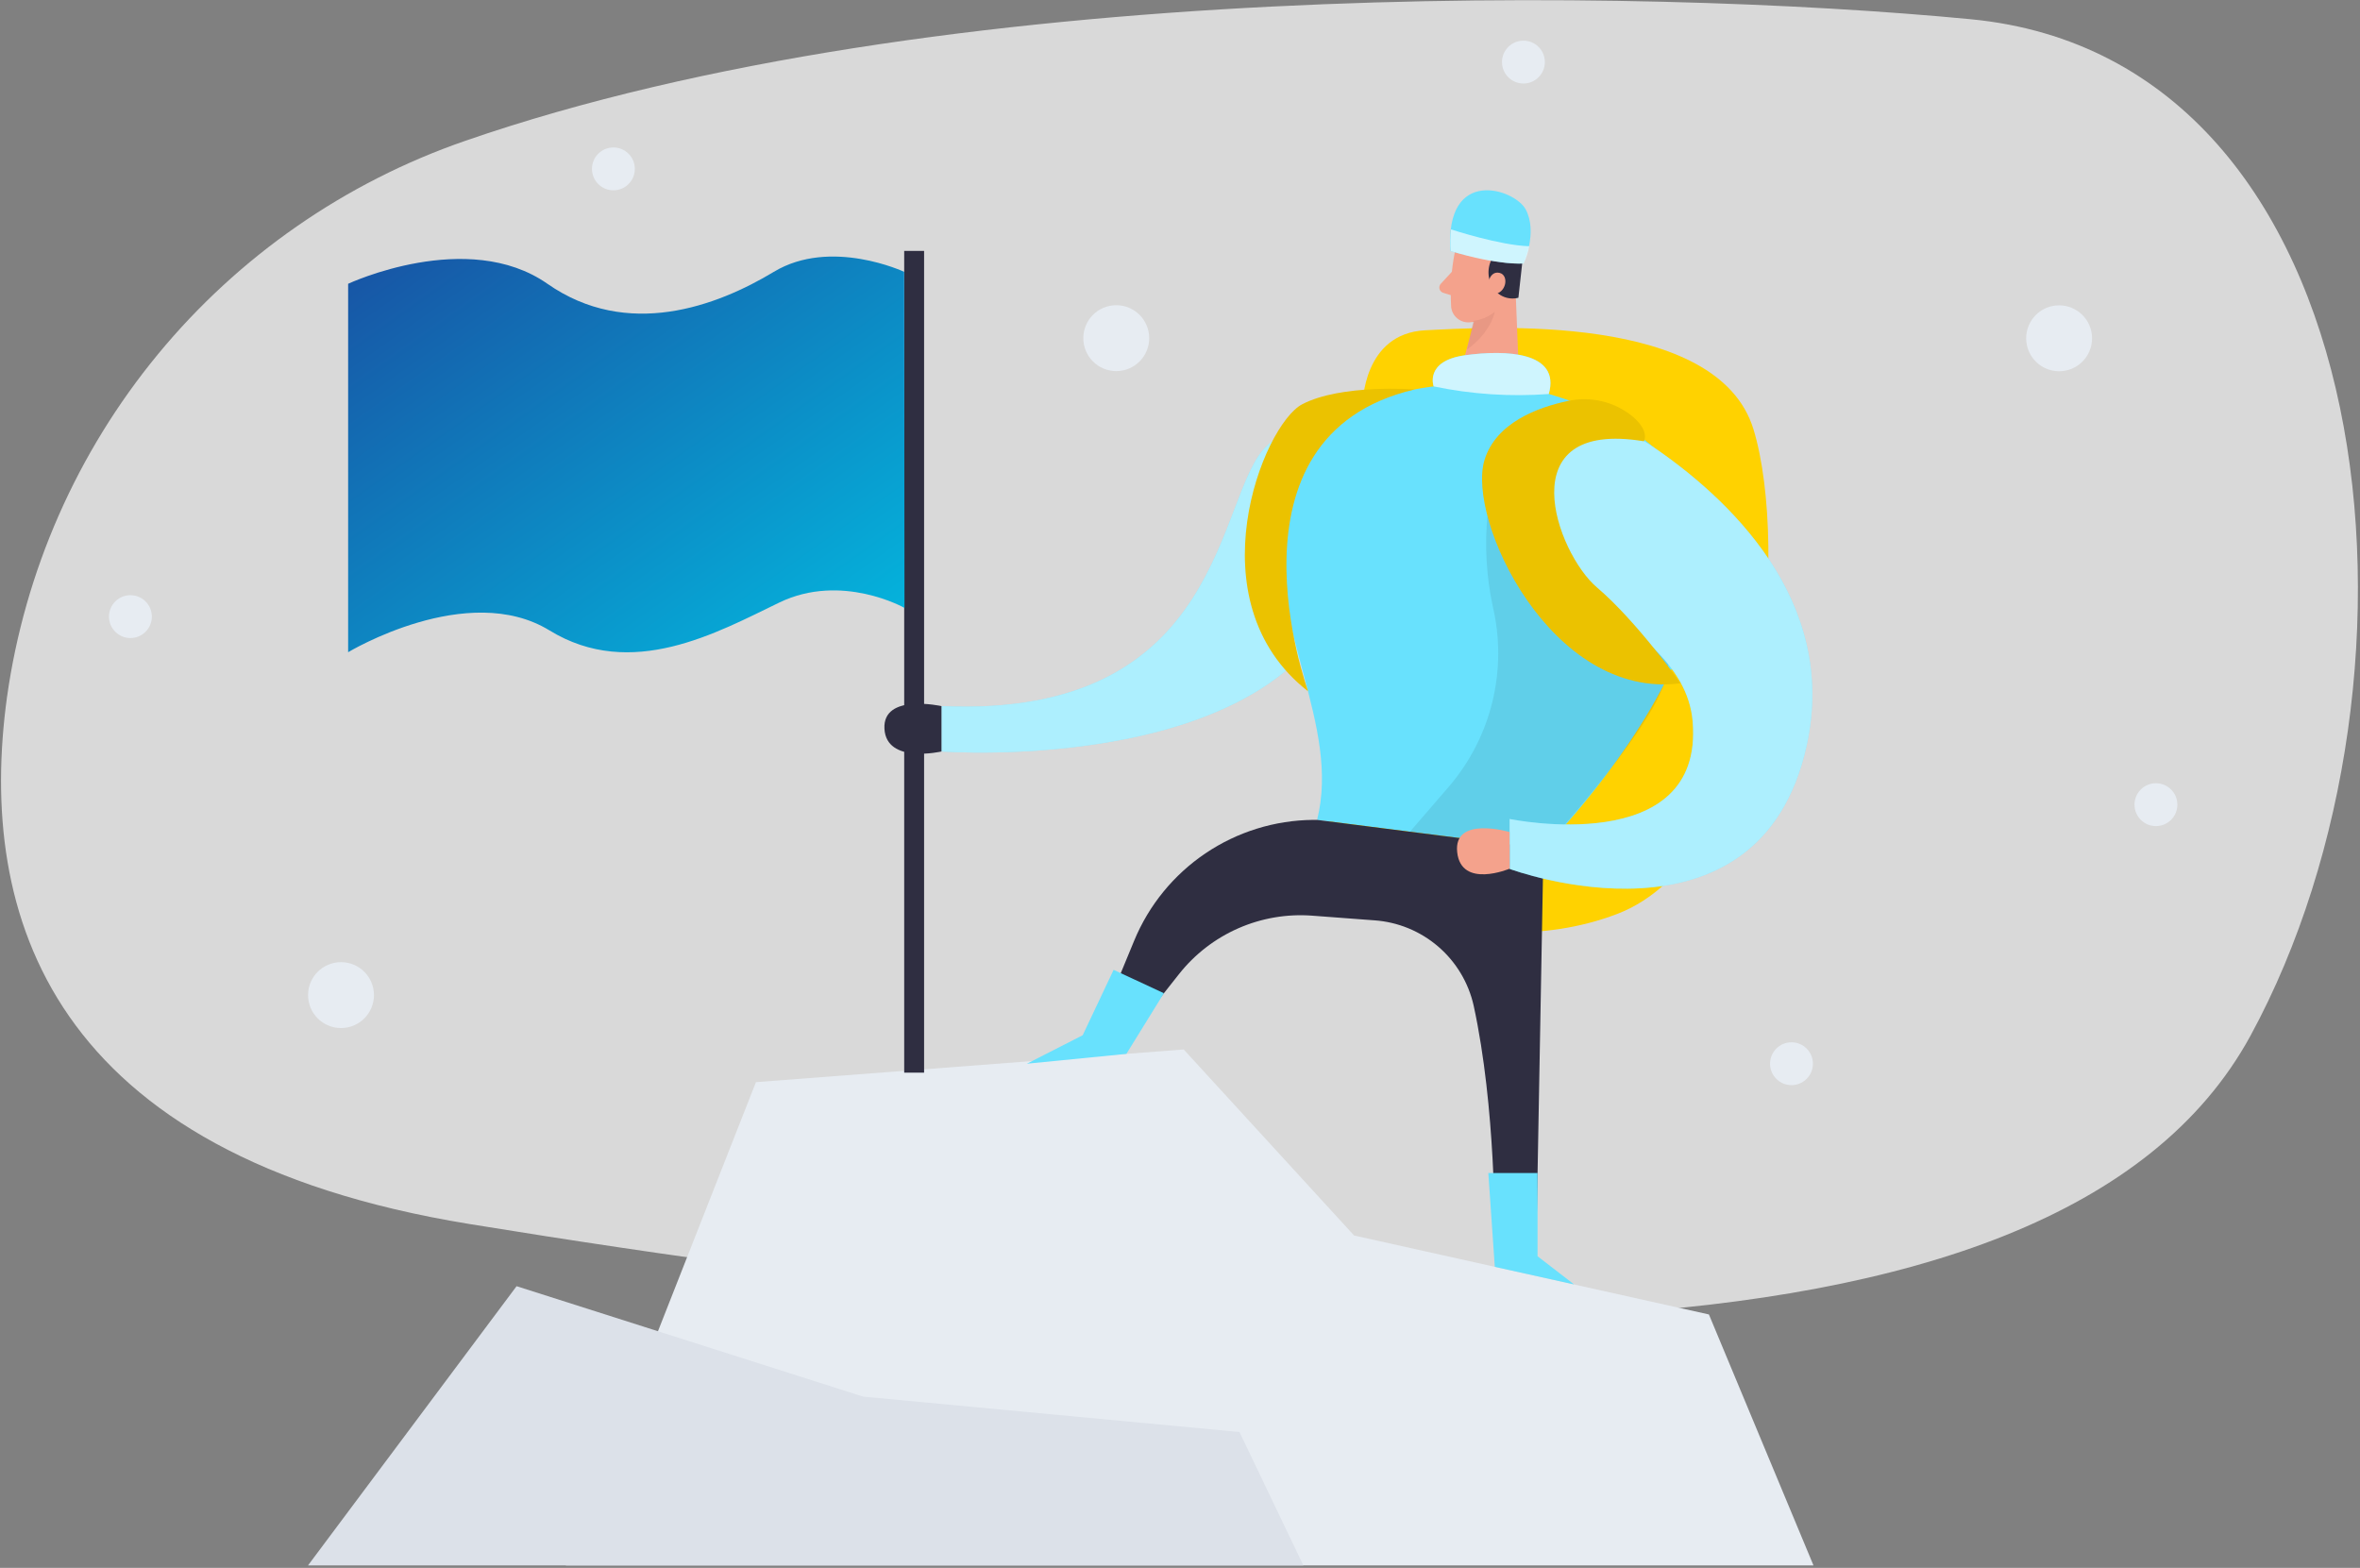 <svg width="289" height="192" viewBox="0 0 289 192" fill="none" xmlns="http://www.w3.org/2000/svg">
<rect x="0" y="0" width="289" height="192" fill="#808080" stroke="none"/>
<path opacity="0.7" d="M56.975 17.245C42.255 22.33 29.226 31.382 19.323 43.402C9.421 55.422 3.031 69.943 0.857 85.365C-2.802 112.026 5.986 141.491 57.471 149.886C157.732 166.221 251.633 170.88 275.602 126.806C299.571 82.732 292.236 7.243 241.324 2.354C200.866 -1.527 115.026 -2.861 56.975 17.245Z" fill="white"/>
<path d="M166.862 49.582C166.862 49.582 166.862 40.82 174.555 40.444C182.249 40.068 210.346 38.196 214.731 52.583C219.117 66.969 216.356 104.94 198.02 111.924C179.684 118.907 159.947 107.564 159.947 107.564C159.947 107.564 174.273 79.124 166.862 49.582Z" fill="#FFD200"/>
<path d="M172.639 47.812C172.639 47.812 161.398 48.778 155.141 54.6C148.884 60.421 150.337 88.065 115.29 86.467V92.023C115.29 92.023 158.21 95.22 165.048 70.653L172.639 47.812Z" fill="#68E1FD"/>
<path opacity="0.46" d="M172.639 47.812C172.639 47.812 161.398 48.778 155.141 54.6C148.884 60.421 150.337 88.065 115.29 86.467V92.023C115.29 92.023 158.21 95.22 165.048 70.653L172.639 47.812Z" fill="white"/>
<path d="M178.196 30.665C177.724 32.958 177.56 35.304 177.709 37.64C177.745 37.917 177.836 38.183 177.976 38.424C178.116 38.665 178.302 38.876 178.524 39.045C178.745 39.214 178.998 39.338 179.267 39.409C179.537 39.481 179.817 39.498 180.094 39.461C180.99 39.394 181.849 39.069 182.566 38.527C183.283 37.984 183.829 37.246 184.137 36.401L185.846 32.896C186.108 32.159 186.135 31.359 185.924 30.606C185.713 29.853 185.274 29.184 184.667 28.691C182.487 26.707 178.589 28.126 178.196 30.665Z" fill="#F4A28C"/>
<path d="M185.514 33.529L186.061 47.317L178.445 47.078L181.103 37.145L185.514 33.529Z" fill="#F4A28C"/>
<path d="M183.111 25.964C183.786 25.964 184.282 26.673 184.821 27.049C185.447 27.507 185.938 28.127 186.239 28.842C186.54 29.557 186.641 30.341 186.53 31.11L185.94 36.461C185.298 36.628 184.618 36.566 184.017 36.285C183.417 36.004 182.933 35.522 182.649 34.922C182.343 34.309 182.223 33.62 182.303 32.94C182.384 32.259 182.662 31.617 183.102 31.092C181.804 31.189 180.499 31.137 179.213 30.939C178.777 30.872 178.355 30.733 177.965 30.528C177.965 30.528 176.17 25.844 183.111 25.964Z" fill="#2F2E41"/>
<path d="M182.214 34.751C182.214 34.751 182.436 33.144 183.633 33.417C184.83 33.691 184.488 35.982 182.846 36.025L182.214 34.751Z" fill="#F4A28C"/>
<path d="M177.786 33.289L176.435 34.751C176.358 34.834 176.303 34.936 176.275 35.046C176.248 35.157 176.248 35.272 176.277 35.382C176.306 35.492 176.363 35.593 176.441 35.676C176.52 35.758 176.617 35.819 176.726 35.854L178.29 36.341L177.786 33.289Z" fill="#F4A28C"/>
<path opacity="0.31" d="M180.427 39.29C181.391 39.178 182.303 38.789 183.051 38.17C183.051 38.17 182.641 40.658 179.632 42.812L180.427 39.29Z" fill="#CE8172"/>
<path d="M186.06 47.317L178.444 47.077C178.444 47.077 158.031 47.402 156.749 62.285C155.467 77.167 164.194 88.784 161.288 100.401L189.001 103.939C189.001 103.939 234.426 58.292 186.06 47.317Z" fill="#68E1FD"/>
<path opacity="0.08" d="M182.154 63.08C181.801 66.794 182.014 70.541 182.787 74.192C183.701 78.037 183.694 82.042 182.767 85.884C181.84 89.725 180.019 93.293 177.453 96.297L172.64 101.871L189.001 103.965C189.001 103.965 201.473 90.314 203.764 83.809C206.055 77.304 200.969 69.969 200.969 69.969L182.154 63.08Z" fill="black"/>
<path d="M69.294 191.694H222.075L209.27 160.964L165.82 151.296L144.954 128.515L92.571 132.516L69.294 191.694Z" fill="#E7ECF2"/>
<path d="M179.598 102.734L161.288 100.401H160.8C156.096 100.442 151.509 101.868 147.611 104.501C143.713 107.134 140.677 110.857 138.883 115.206L134.481 125.865L137.968 127.396L144.379 119.283C146.304 116.849 148.797 114.923 151.639 113.676C154.481 112.429 157.586 111.897 160.681 112.129L168.306 112.701C171.186 112.902 173.925 114.027 176.115 115.909C178.305 117.791 179.829 120.33 180.461 123.147C183.196 135.696 183.025 150.997 183.025 150.997H188.154L189.009 103.94L179.598 102.734Z" fill="#2F2E41"/>
<path d="M37.718 191.694L63.259 157.502L105.701 171.025L151.784 175.359L159.605 191.694H37.718Z" fill="#DCE1E9"/>
<path d="M186.052 58.498C186.783 57.116 187.798 55.904 189.03 54.941C190.262 53.979 191.683 53.287 193.201 52.911C194.718 52.535 196.298 52.483 197.837 52.76C199.376 53.036 200.839 53.634 202.131 54.514C211.483 60.823 225.16 73.406 221.245 91.271C215.423 117.77 184.864 106.401 184.864 106.401V100.289C184.864 100.289 208.73 105.239 207.277 88.322C206.063 74.269 179.88 70.841 186.052 58.498Z" fill="#68E1FD"/>
<path opacity="0.46" d="M186.052 58.498C186.783 57.116 187.798 55.904 189.03 54.941C190.262 53.979 191.683 53.287 193.201 52.911C194.718 52.535 196.298 52.483 197.837 52.76C199.376 53.036 200.839 53.634 202.131 54.514C211.483 60.823 225.16 73.406 221.245 91.271C215.423 117.77 184.864 106.401 184.864 106.401V100.289C184.864 100.289 208.73 105.239 207.277 88.322C206.063 74.269 179.88 70.841 186.052 58.498Z" fill="white"/>
<path d="M184.864 101.888C184.864 101.888 177.949 99.845 178.444 104.359C178.94 108.872 184.864 106.376 184.864 106.376V101.888Z" fill="#F4A28C"/>
<path d="M199.916 50.992C198.82 50.097 197.535 49.463 196.158 49.137C194.78 48.812 193.347 48.803 191.966 49.112C188.35 49.873 183.204 51.745 181.794 56.318C179.546 63.592 189.932 85.74 205.806 83.672C205.806 83.672 200.497 76.141 195.548 71.927C190.599 67.713 184.641 51.275 201.301 54.036C201.344 54.027 202.027 52.779 199.916 50.992Z" fill="#FFD200"/>
<path opacity="0.08" d="M199.916 50.992C198.82 50.097 197.535 49.463 196.158 49.137C194.78 48.812 193.347 48.803 191.966 49.112C188.35 49.873 183.204 51.745 181.794 56.318C179.546 63.592 189.932 85.74 205.806 83.672C205.806 83.672 200.497 76.141 195.548 71.927C190.599 67.713 184.641 51.275 201.301 54.036C201.344 54.027 202.027 52.779 199.916 50.992Z" fill="black"/>
<path d="M115.29 86.467C115.29 86.467 108.084 84.86 108.306 89.228C108.529 93.596 115.29 92.024 115.29 92.024V86.467Z" fill="#2F2E41"/>
<path d="M113.162 30.725H110.726V131.353H113.162V30.725Z" fill="#2F2E41"/>
<path d="M110.726 33.289C110.726 33.289 101.742 29.075 94.758 33.289C87.775 37.503 76.825 41.589 67.037 34.751C57.249 27.912 42.632 34.751 42.632 34.751V79.868C42.632 79.868 57.249 71.046 67.293 77.201C77.337 83.355 87.809 77.466 95.442 73.781C103.076 70.097 110.761 74.44 110.761 74.44L110.726 33.289Z" fill="url(#paint0_linear_2191_4540)"/>
<path d="M136.371 118.762L142.526 121.625L137.935 129.054L125.746 130.259L132.584 126.771L136.371 118.762Z" fill="#68E1FD"/>
<path d="M182.256 143.645H188.283V153.835L192.762 157.288L183.051 155.134L182.256 143.645Z" fill="#68E1FD"/>
<path d="M177.615 30.742C177.615 30.742 183.334 32.452 186.557 32.263C186.557 32.263 188.352 28.485 186.83 25.639C185.497 23.134 176.931 20.313 177.615 30.742Z" fill="#68E1FD"/>
<path opacity="0.68" d="M177.692 28.092C177.692 28.092 183.676 30.058 187.266 30.152C187.13 30.881 186.903 31.591 186.591 32.263C186.591 32.263 183.582 32.563 177.649 30.742C177.577 29.859 177.591 28.972 177.692 28.092Z" fill="white"/>
<path d="M173.221 47.693C173.221 47.693 164.272 47 159.467 49.505C154.663 52.01 146.055 73.653 160.186 84.655C160.186 84.655 148.791 53.411 173.221 47.693Z" fill="#FFD200"/>
<path opacity="0.08" d="M173.221 47.693C173.221 47.693 164.272 47 159.467 49.505C154.663 52.01 146.055 73.653 160.186 84.655C160.186 84.655 148.791 53.411 173.221 47.693Z" fill="black"/>
<path d="M175.563 47.317C175.563 47.317 174.418 44.197 179.401 43.505C184.385 42.812 191.138 43.06 189.659 48.249C184.94 48.599 180.195 48.285 175.563 47.317Z" fill="#68E1FD"/>
<path opacity="0.68" d="M175.563 47.317C175.563 47.317 174.418 44.197 179.401 43.505C184.385 42.812 191.138 43.06 189.659 48.249C184.94 48.599 180.195 48.285 175.563 47.317Z" fill="white"/>
<path d="M41.76 125.891C43.988 125.891 45.794 124.085 45.794 121.856C45.794 119.628 43.988 117.822 41.76 117.822C39.531 117.822 37.725 119.628 37.725 121.856C37.725 124.085 39.531 125.891 41.76 125.891Z" fill="#E7ECF2"/>
<path d="M252.155 45.462C254.383 45.462 256.19 43.655 256.19 41.427C256.19 39.199 254.383 37.392 252.155 37.392C249.926 37.392 248.12 39.199 248.12 41.427C248.12 43.655 249.926 45.462 252.155 45.462Z" fill="#E7ECF2"/>
<path d="M136.695 45.445C138.923 45.445 140.73 43.638 140.73 41.41C140.73 39.182 138.923 37.375 136.695 37.375C134.467 37.375 132.66 39.182 132.66 41.41C132.66 43.638 134.467 45.445 136.695 45.445Z" fill="#E7ECF2"/>
<path d="M219.38 132.883C220.83 132.883 222.005 131.708 222.005 130.259C222.005 128.81 220.83 127.635 219.38 127.635C217.931 127.635 216.756 128.81 216.756 130.259C216.756 131.708 217.931 132.883 219.38 132.883Z" fill="#E7ECF2"/>
<path d="M15.97 78.133C17.419 78.133 18.594 76.958 18.594 75.508C18.594 74.059 17.419 72.884 15.97 72.884C14.52 72.884 13.345 74.059 13.345 75.508C13.345 76.958 14.52 78.133 15.97 78.133Z" fill="#E7ECF2"/>
<path d="M75.115 23.305C76.565 23.305 77.74 22.13 77.74 20.681C77.74 19.232 76.565 18.057 75.115 18.057C73.666 18.057 72.491 19.232 72.491 20.681C72.491 22.13 73.666 23.305 75.115 23.305Z" fill="#E7ECF2"/>
<path d="M186.556 10.226C188.005 10.226 189.18 9.051 189.18 7.602C189.18 6.153 188.005 4.978 186.556 4.978C185.106 4.978 183.931 6.153 183.931 7.602C183.931 9.051 185.106 10.226 186.556 10.226Z" fill="#E7ECF2"/>
<path d="M264.01 101.161C265.46 101.161 266.635 99.987 266.635 98.537C266.635 97.088 265.46 95.913 264.01 95.913C262.561 95.913 261.386 97.088 261.386 98.537C261.386 99.987 262.561 101.161 264.01 101.161Z" fill="#E7ECF2"/>
<defs>
<linearGradient id="paint0_linear_2191_4540" x1="110.761" y1="79.877" x2="64.981" y2="15.519" gradientUnits="userSpaceOnUse">
<stop stop-color="#03B8DF"/>
<stop offset="1" stop-color="#1853A4"/>
</linearGradient>
</defs>
</svg>
